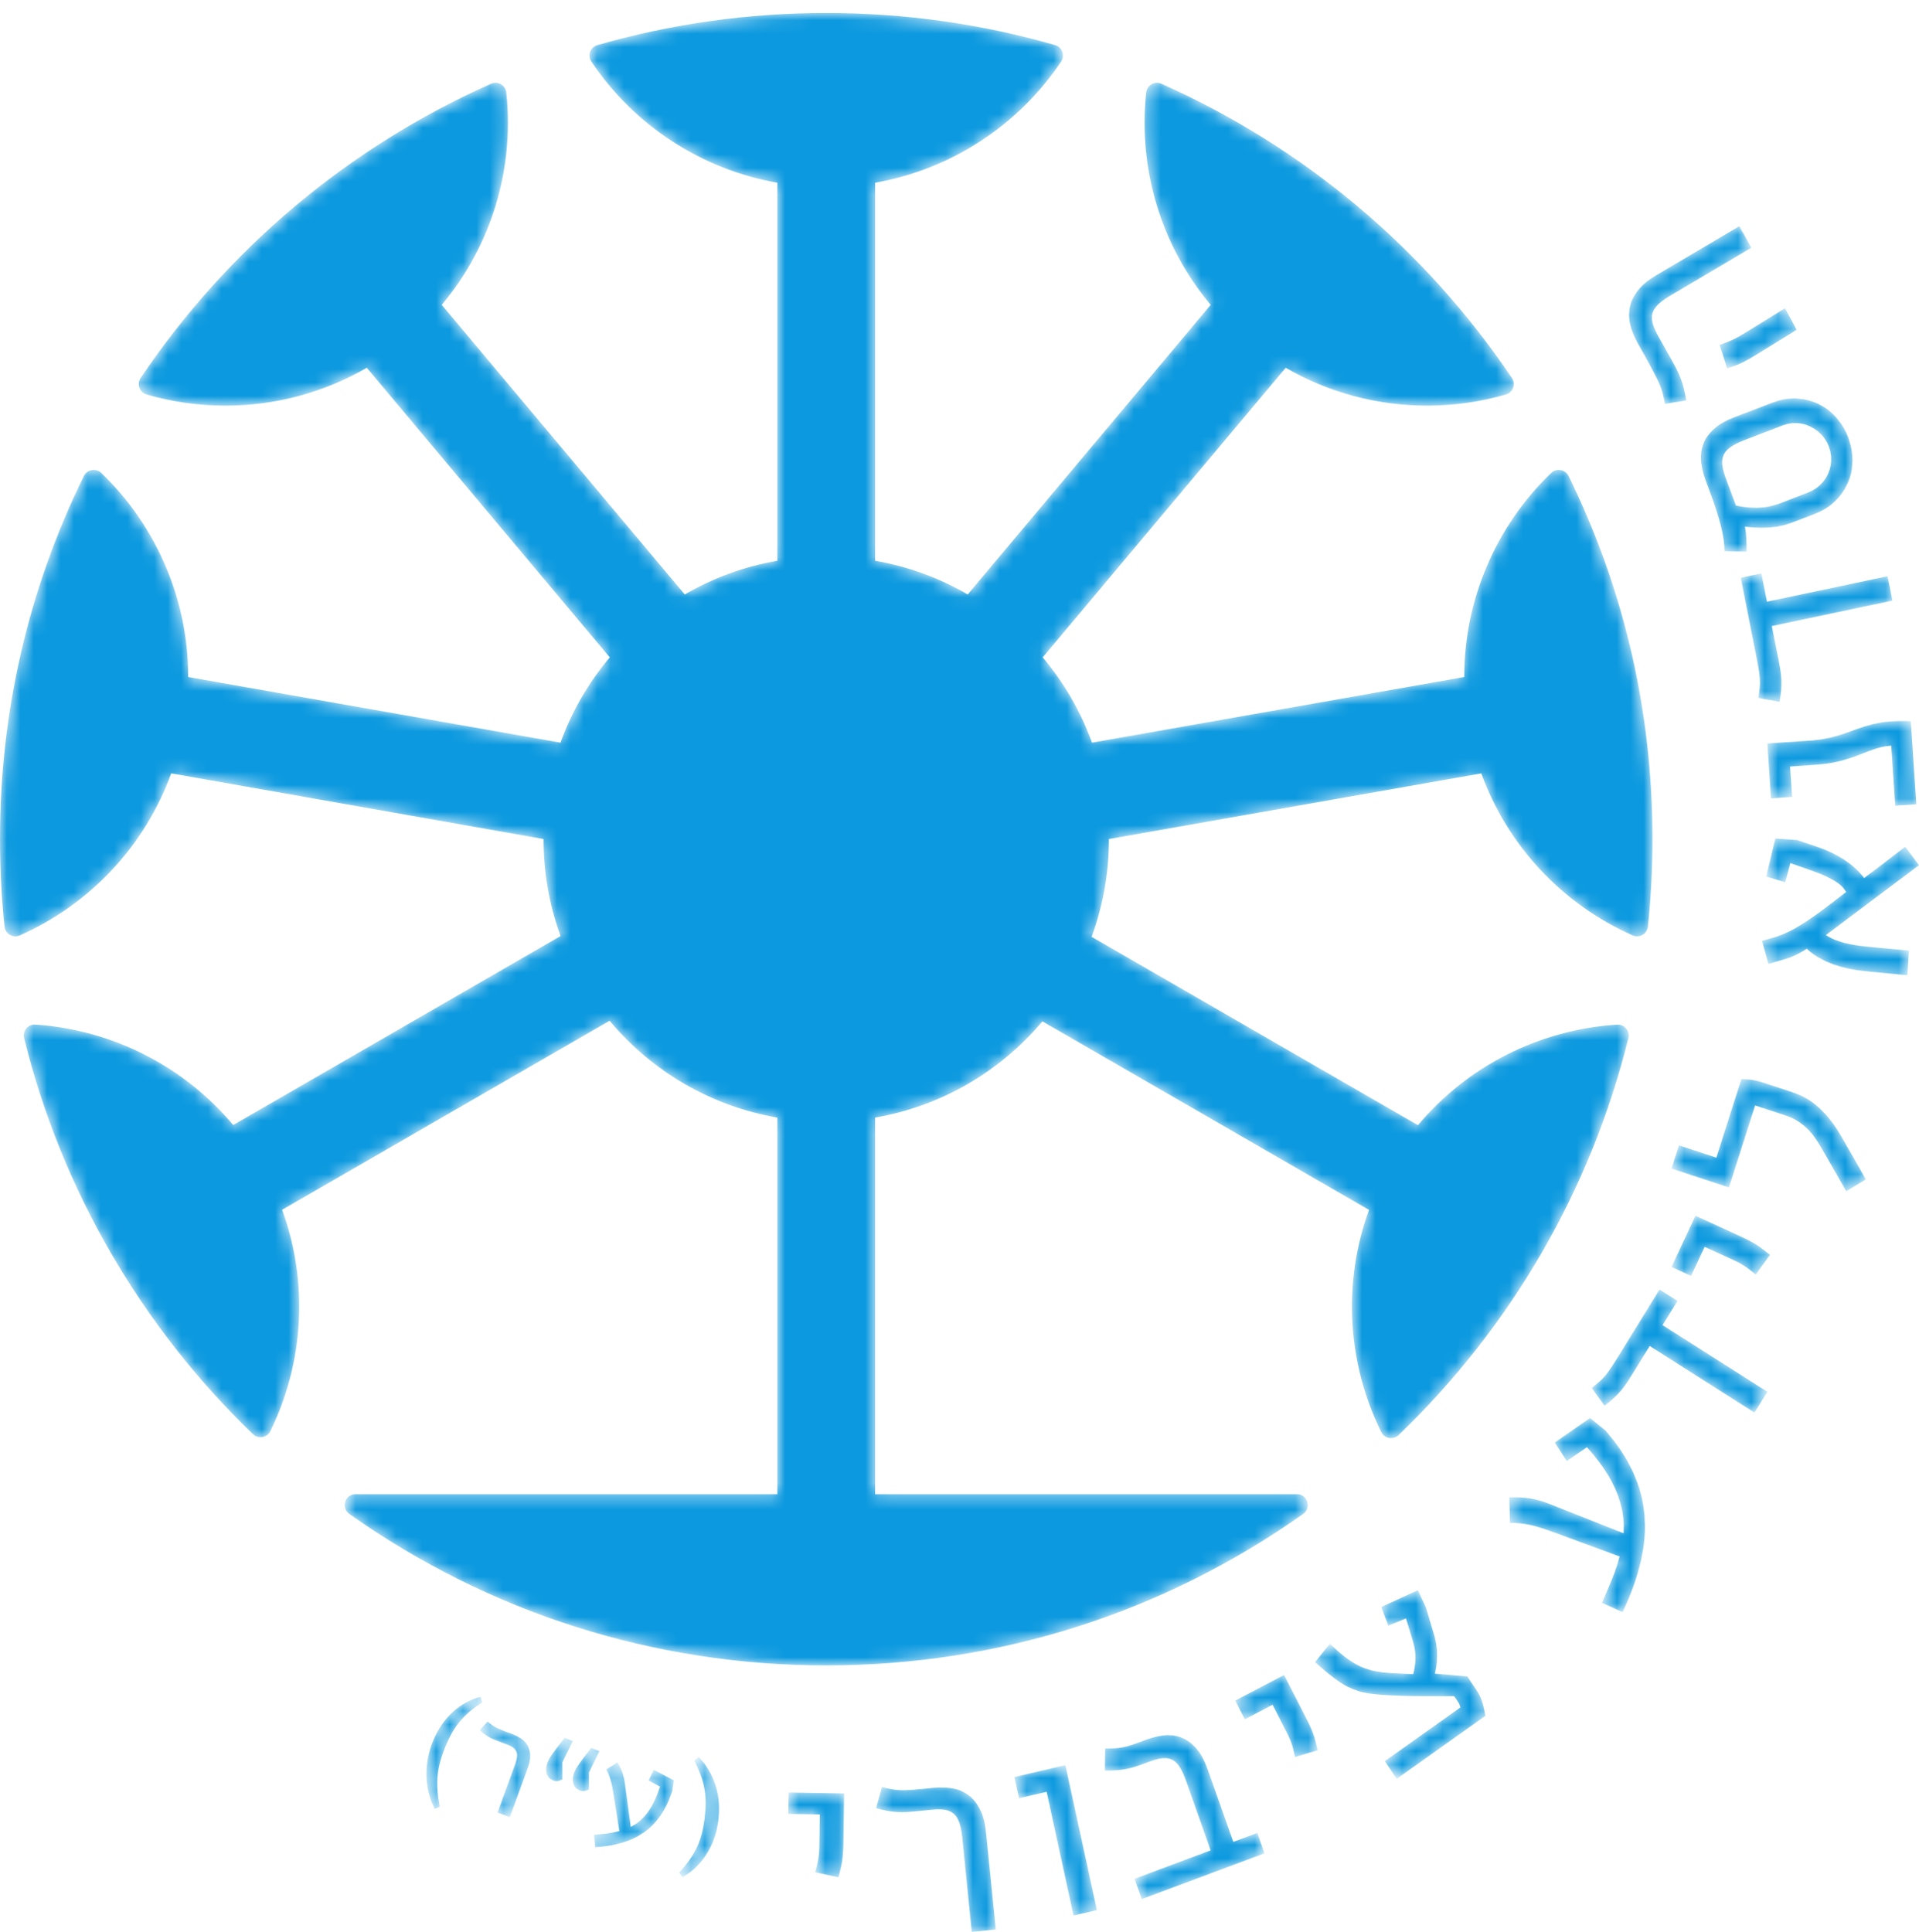 <svg width="143" height="144" viewBox="0 0 143 144" fill="none" xmlns="http://www.w3.org/2000/svg">
<g clip-path="url(#clip0)">
<mask id="mask0" mask-type="alpha" maskUnits="userSpaceOnUse" x="0" y="0" width="143" height="144">
<path d="M65.727 133.173L66.004 133.24L66.251 133.293L66.479 133.338L66.705 133.371L66.933 133.395L67.172 133.406L67.44 133.405L67.749 133.393L68.105 133.369L68.514 133.332L68.823 133.304L69.167 133.271L69.547 133.232L69.98 133.205L70.413 133.21L70.844 133.247L71.269 133.332C71.452 133.384 71.627 133.454 71.796 133.542L72.044 133.688L72.308 133.884C72.477 134.029 72.633 134.203 72.775 134.407L72.978 134.736L73.154 135.11C73.261 135.378 73.344 135.684 73.405 136.027L73.478 136.57L74.207 143.781L72.413 143.968L71.708 136.955L71.654 136.526L71.583 136.155L71.495 135.841L71.384 135.574L71.248 135.349L71.087 135.17L70.893 135.03L70.669 134.928L70.415 134.864L70.116 134.834L69.775 134.833L69.394 134.864L68.33 134.971L67.947 135.007L67.586 135.034L67.234 135.045L66.88 135.038L66.517 135.003L66.139 134.947L65.728 134.861L65.283 134.747L65.727 133.173ZM79.391 131.54L81.738 142.341L79.997 142.747L77.994 133.526L75.936 134.006L75.592 132.428L79.391 131.54ZM87.054 129.301L87.353 129.317L87.647 129.365L87.935 129.446L88.235 129.57C88.432 129.669 88.622 129.797 88.806 129.956L89.078 130.217L89.337 130.532C89.502 130.763 89.654 131.037 89.795 131.354L89.997 131.862L91.906 137.256L93.692 136.592L94.226 138.109L85.081 141.521L84.544 140.009L90.216 137.888L88.393 132.735L88.241 132.333L88.085 131.989L87.928 131.702L87.757 131.467L87.573 131.283L87.375 131.148L87.154 131.06L86.911 131.016L86.646 131.022L86.352 131.065L86.024 131.15L85.659 131.274L85.311 131.402L84.948 131.534L84.605 131.65L84.271 131.746L83.929 131.823L83.571 131.882L83.198 131.919L82.788 131.937L82.334 131.938L82.337 131.538L82.343 131.118L82.351 130.696L82.355 130.295L82.642 130.294L82.898 130.289L83.124 130.28L83.435 130.247L83.748 130.195L84.076 130.113L84.441 129.996L84.724 129.898L85.052 129.778L85.429 129.637L85.84 129.502C86.116 129.422 86.397 129.363 86.682 129.323C86.809 129.307 86.931 129.301 87.054 129.301ZM52.067 130.931L52.419 131.336C53.195 132.324 53.638 133.619 53.58 135.075L53.525 135.709L53.411 136.334C53.081 137.751 52.313 138.873 51.303 139.606L50.856 139.896L50.611 139.546L50.999 139.099C51.725 138.218 52.157 137.399 52.396 136.196L52.5 135.561L52.572 134.833C52.642 133.681 52.456 132.806 52.025 131.811L51.737 131.196L52.067 130.931ZM58.766 133.579L62.905 133.649L62.845 137.439L62.836 137.781L62.816 138.088L62.793 138.372L62.761 138.65L62.713 138.933L62.647 139.221L62.571 139.534L62.48 139.896L60.743 139.522L60.821 139.226L60.887 138.971L60.939 138.742L60.98 138.524L61.008 138.311L61.031 138.088L61.047 137.841L61.056 137.551L61.092 135.214L58.741 135.175L58.766 133.579ZM46.016 131.337L46.127 131.537L46.221 131.723L46.303 131.903L46.371 132.079L46.429 132.26L46.481 132.446L46.522 132.637L46.557 132.848L47.005 136.141L47.389 135.92L47.734 135.652L48.046 135.336L48.328 134.975L48.578 134.579L48.803 134.137L49.001 133.66L49.183 133.139L48.334 132.685L48.725 131.89L50.216 132.674L50.094 133.484L49.845 134.144C49.726 134.424 49.596 134.684 49.455 134.926L49.236 135.274L48.871 135.752C48.7 135.951 48.516 136.132 48.319 136.297L48.015 136.533L47.523 136.842C47.294 136.968 47.05 137.08 46.794 137.176L46.399 137.308L45.768 137.469C45.476 137.53 45.169 137.579 44.847 137.614L44.352 137.656L44.267 136.729L44.714 136.686L45.184 136.638L45.666 136.562L46.154 136.451L45.714 133.679L45.655 133.342L45.602 133.056L45.547 132.811L45.486 132.598L45.421 132.398L45.349 132.22L45.271 132.045L45.178 131.862L46.016 131.337ZM36.33 128.285L36.448 128.382L36.556 128.467L36.658 128.543L36.759 128.613L36.866 128.68L36.979 128.741L37.111 128.805L37.264 128.871L37.447 128.946L37.655 129.03L37.896 129.119L38.179 129.223L38.504 129.364L38.81 129.542L38.999 129.683L39.161 129.848L39.296 130.039L39.401 130.253L39.471 130.495L39.507 130.766L39.499 131.066L39.437 131.402L39.322 131.771L37.993 135.413L37.076 135.075L38.369 131.528L38.441 131.312L38.493 131.116L38.525 130.944L38.533 130.788L38.519 130.648L38.481 130.525L38.379 130.357L38.221 130.213L38.085 130.131L37.918 130.051L37.724 129.976L37.179 129.772L36.985 129.697L36.801 129.622L36.627 129.546L36.457 129.457L36.288 129.353L36.115 129.236L35.934 129.099L35.743 128.936L36.33 128.285ZM35.802 126.449L35.941 126.855L35.468 127.179C34.573 127.827 33.967 128.501 33.436 129.6L33.176 130.187L32.924 130.871C32.566 131.967 32.516 132.868 32.659 133.958L32.768 134.638L32.398 134.803L32.176 134.31C31.645 132.961 31.616 131.348 32.265 129.752C32.998 127.953 34.321 126.829 35.802 126.449ZM44.056 130.251L44.672 130.489L43.891 132.081L43.889 133.351L43.679 133.435C43.552 133.474 43.448 133.483 43.352 133.468L43.211 133.43L42.996 133.313C42.563 132.986 42.618 132.301 42.943 131.764C43.182 131.37 43.753 130.64 44.056 130.251ZM42.071 129.503L42.687 129.738L41.905 131.33V132.608L41.696 132.692C41.568 132.732 41.463 132.741 41.367 132.726L41.226 132.687L41.01 132.569C40.578 132.239 40.633 131.553 40.955 131.021C41.199 130.619 41.768 129.9 42.071 129.503ZM105.66 118.504L106.253 119.776L106.893 121.921L107.012 122.427L107.078 122.924L107.092 123.41L107.064 123.878L107.01 124.313L106.929 124.714L107.284 124.753L107.648 124.782L108.008 124.815L108.366 124.849L109.336 124.929L110.026 125.954L110.157 126.164L110.267 126.366L110.355 126.567L110.434 126.777L110.502 127.008L110.565 127.258L110.624 127.538L110.686 127.864L104.079 132.561L103.194 131.241L108.824 127.241L108.793 127.115L108.752 127.004L108.698 126.898L108.624 126.777L108.576 126.707L108.512 126.614L108.436 126.505L108.347 126.397L107.657 126.401L106.42 126.4L105.873 126.397L105.204 126.39L104.601 126.375L104.06 126.355L103.581 126.334L103.154 126.311L102.782 126.284L102.453 126.249L102.16 126.215L101.901 126.177L101.571 126.116L101.297 126.043L101.06 125.962L100.841 125.882L100.63 125.788L100.403 125.687L100.239 125.601L100.055 125.491L99.852 125.361L99.624 125.204L99.367 125.013L99.081 124.79L98.762 124.527L98.4 124.219L97.995 123.866L99.1 122.49L99.459 122.827L99.795 123.127L100.11 123.386L100.41 123.612L100.699 123.81L100.978 123.983L101.383 124.192L101.783 124.354L102.185 124.475L102.607 124.565L103.054 124.63L103.532 124.673L104.061 124.701L104.648 124.727L105.311 124.76L105.363 124.543L105.408 124.3L105.449 124.029L105.474 123.738L105.477 123.427L105.455 123.091L105.398 122.736L105.305 122.359L104.77 120.603L103.45 121.144L102.93 119.755L103.617 119.438L104.295 119.127C104.743 118.921 105.199 118.717 105.66 118.504ZM95.688 124.823L97.378 128.127L97.529 128.428L97.653 128.7L97.764 128.958L97.862 129.216L97.95 129.483L98.029 129.763L98.107 130.072L98.196 130.425L96.504 130.931L96.438 130.637L96.319 130.161L96.254 129.952L96.18 129.755L96.098 129.553L95.996 129.33L95.872 129.08L94.828 127.039L92.762 128.122L92.05 126.729L95.688 124.823ZM61.571 0.968C67.367 0.968 73.106 1.773 78.622 3.361C78.873 3.432 79.071 3.618 79.16 3.862C79.248 4.106 79.216 4.375 79.071 4.591C75.862 9.371 70.842 12.632 65.213 13.616V41.788C67.654 42.211 69.97 43.055 72.113 44.3L90.222 22.719C86.545 18.347 84.797 12.624 85.41 6.898C85.44 6.641 85.587 6.413 85.809 6.283C86.036 6.154 86.308 6.141 86.543 6.244C97.135 10.949 106.167 18.532 112.663 28.168C112.806 28.384 112.84 28.656 112.752 28.898C112.663 29.142 112.462 29.329 112.216 29.399C110.306 29.951 108.332 30.229 106.342 30.229C102.628 30.229 99.002 29.256 95.808 27.404L77.699 48.988C79.296 50.887 80.53 53.019 81.374 55.343L109.115 50.453C109.106 44.74 111.444 39.229 115.596 35.24C115.784 35.061 116.043 34.982 116.297 35.027C116.554 35.072 116.77 35.236 116.885 35.467C121.037 43.933 123.139 53.038 123.139 62.536C123.139 64.709 123.027 66.9 122.8 69.049C122.772 69.306 122.623 69.535 122.401 69.664C122.174 69.796 121.902 69.811 121.665 69.705C116.405 67.377 112.329 62.998 110.382 57.633L82.634 62.523V62.536C82.634 65.04 82.201 67.485 81.344 69.811L105.664 83.852C109.352 79.443 114.722 76.719 120.506 76.357C120.765 76.339 121.013 76.447 121.177 76.646C121.343 76.844 121.404 77.112 121.343 77.36C118.557 88.627 112.635 98.855 104.216 106.948C104.028 107.122 103.769 107.204 103.515 107.157C103.258 107.114 103.042 106.952 102.928 106.719C100.372 101.539 100.049 95.549 102.017 90.162L77.677 76.111C74.472 79.913 70.089 82.436 65.213 83.284V111.344H96.643C96.995 111.344 97.308 111.575 97.413 111.911C97.521 112.246 97.4 112.613 97.111 112.815C86.683 120.198 74.39 124.107 61.571 124.107C48.747 124.107 36.456 120.198 26.028 112.815C25.738 112.613 25.617 112.246 25.723 111.911C25.829 111.575 26.142 111.344 26.496 111.344H57.925V83.284C53.026 82.432 48.632 79.894 45.425 76.065L21.023 90.153C22.985 95.514 22.674 101.485 20.144 106.65C20.03 106.883 19.812 107.047 19.557 107.092C19.303 107.138 19.039 107.06 18.854 106.879C10.472 98.799 4.571 88.591 1.796 77.356C1.733 77.106 1.796 76.84 1.96 76.641C2.128 76.443 2.378 76.335 2.635 76.352C8.38 76.741 13.715 79.46 17.378 83.839L41.776 69.753C40.932 67.446 40.507 65.022 40.507 62.536V62.523L12.757 57.633C10.812 62.998 6.734 67.377 1.474 69.705C1.237 69.811 0.963 69.796 0.74 69.664C0.516 69.535 0.367 69.306 0.339 69.049C0.114 66.9 0 64.709 0 62.536C0 53.041 2.104 43.933 6.254 35.467C6.367 35.236 6.585 35.072 6.841 35.027C7.096 34.982 7.355 35.061 7.543 35.24C11.693 39.229 14.032 44.74 14.024 50.453L41.767 55.343C42.609 53.019 43.841 50.887 45.44 48.988L27.331 27.404C24.137 29.256 20.511 30.229 16.797 30.229C14.809 30.229 12.832 29.951 10.925 29.399C10.677 29.329 10.476 29.142 10.387 28.898C10.299 28.656 10.333 28.384 10.478 28.168C16.972 18.532 26.006 10.949 36.594 6.244C36.831 6.141 37.103 6.154 37.328 6.283C37.552 6.413 37.701 6.641 37.729 6.898C38.342 12.624 36.594 18.347 32.916 22.719L51.026 44.3C53.169 43.055 55.484 42.211 57.925 41.788V13.616C52.297 12.632 47.275 9.371 44.068 4.591C43.923 4.375 43.891 4.106 43.979 3.862C44.068 3.618 44.269 3.432 44.517 3.361C50.035 1.773 55.772 0.968 61.571 0.968ZM118.487 105.672L119.647 106.612L120.27 107.378C120.661 107.889 121.001 108.402 121.291 108.917L121.688 109.692L122.01 110.478C122.201 111.005 122.344 111.539 122.439 112.081L122.544 112.9L122.579 113.738C122.579 114.303 122.534 114.878 122.443 115.464L122.271 116.351L122.031 117.257C121.849 117.87 121.624 118.503 121.354 119.152L120.917 120.137L119.373 119.44L119.721 118.644L120.074 117.803L120.303 117.218L120.509 116.614L120.691 115.991L115.887 114.222L115.486 114.079L115.124 113.954L114.801 113.848L114.363 113.718L113.964 113.623L113.593 113.559L113.244 113.516L112.891 113.492L112.517 113.482L112.469 111.587L112.883 111.577L113.265 111.587L113.626 111.611L113.973 111.652L114.31 111.717L114.647 111.799L114.993 111.903L115.361 112.032L120.987 114.261L121.001 113.691L120.968 113.13L120.885 112.576L120.757 112.033L120.586 111.495L120.37 110.964L120.118 110.438L119.824 109.918L119.491 109.401L119.115 108.883L118.703 108.365L118.257 107.849L116.755 108.873L115.859 107.499L118.487 105.672ZM123.665 96.097L125.007 96.946L123.891 98.75L131.702 103.716L130.741 105.266L122.934 100.304L121.589 102.481L121.382 102.811L121.179 103.115L120.972 103.404L120.75 103.677L120.505 103.941L120.232 104.204L119.921 104.476L119.563 104.753L119.325 104.414L118.853 103.771L118.614 103.429L118.837 103.25L119.034 103.087L119.206 102.943L119.437 102.718L119.662 102.466L119.893 102.157L120.144 101.786L120.334 101.491C120.425 101.347 120.527 101.186 120.638 101.008L120.811 100.727L123.665 96.097ZM126.344 90.599L129.796 92.183L130.105 92.331L130.381 92.466L130.632 92.608L130.876 92.754L131.113 92.91L131.349 93.086L131.607 93.283L131.898 93.51L130.836 94.977L130.597 94.785L130.388 94.623L130.2 94.481L130.016 94.354L129.832 94.24L129.64 94.128L129.419 94.015L129.158 93.89L127.027 92.913L126.017 95.079L124.561 94.41L126.344 90.599ZM129.764 80.414L130.081 80.434L130.348 80.451L130.571 80.477L130.766 80.51L130.937 80.547L131.098 80.59L131.255 80.636L131.429 80.692L133.559 81.391L134.123 81.609C134.487 81.773 134.827 81.974 135.143 82.212L135.6 82.596L136.028 83.033C136.307 83.343 136.574 83.689 136.829 84.07L137.201 84.669L137.66 85.475L138.122 86.277L138.583 87.083L139.035 87.894L138.664 88.114L138.306 88.331L137.948 88.546L137.577 88.765L135.828 85.717L135.601 85.335L135.359 84.951L135.092 84.575L134.788 84.219L134.442 83.895L134.045 83.597L133.751 83.419L133.424 83.263L133.069 83.13L130.787 82.377L128.839 88.487L124.561 87.08L125.115 85.35L127.899 86.266L129.764 80.414ZM132.293 62.489L133.914 62.6L135.523 63.145L136.042 63.341L136.538 63.566L137.009 63.815L137.446 64.081L137.845 64.364L138.204 64.66L138.519 64.962L138.777 65.27L138.781 65.257L138.91 65.433L139.674 64.862L140.444 64.274L141.21 63.684L141.971 63.102L143 64.473L136.058 69.681L136.251 69.797L136.474 69.917L136.741 70.037L137.059 70.15L137.434 70.262L137.871 70.362L138.198 70.423L138.559 70.476L138.952 70.523L139.46 70.575L139.975 70.627L140.473 70.671L140.944 70.714L142.256 70.838L142.134 72.672L141.524 72.619L140.923 72.559L140.324 72.501L139.719 72.442L139.526 72.425L139.328 72.403L139.136 72.383L138.944 72.366L138.37 72.297L137.784 72.192L137.2 72.047L136.63 71.871L136.083 71.648L135.561 71.382L135.232 71.178L134.925 70.951L134.64 70.699L134.319 70.897L134.043 71.05L133.795 71.174L133.574 71.276L133.369 71.358L133.17 71.424L132.979 71.484L132.773 71.543L131.78 71.83L131.302 70.111L131.839 69.959L132.34 69.814L132.821 69.639L133.142 69.501L133.48 69.335L133.838 69.138L134.218 68.913L134.629 68.649L135.069 68.35L135.55 68.008C135.776 67.844 136.017 67.664 136.275 67.469L136.673 67.165L137.571 66.472L137.406 66.229L137.24 66.037L137.023 65.852L136.761 65.675L136.461 65.5L136.128 65.33L135.762 65.168L135.372 65.014L134.966 64.864L133.415 64.317L133.035 65.745L131.619 65.322L132.293 62.489ZM141.773 53.729L142.059 53.733L142.387 53.744L142.801 59.935L141.232 60.043L140.93 55.565L140.527 55.611L140.143 55.686L139.778 55.791L139.247 55.978L138.72 56.184L138.251 56.362L137.75 56.53L137.214 56.69L136.622 56.826C136.346 56.878 136.052 56.921 135.74 56.953L135.259 56.993L133.39 57.124L133.544 59.383L131.97 59.494L131.702 55.405L135.057 55.177L135.704 55.103L136.366 54.975L137.033 54.798L137.685 54.58L138.298 54.355L138.94 54.137L139.597 53.957L140.251 53.831L140.478 53.799L140.666 53.781L140.851 53.767L141.052 53.753L141.316 53.74L141.61 53.731C141.663 53.731 141.716 53.729 141.773 53.729ZM131.252 42.728L131.672 44.838L140.659 42.941L141.018 44.756L132.033 46.653L132.54 49.203L132.613 49.591L132.674 49.959L132.718 50.317L132.743 50.675L132.746 51.043L132.729 51.43L132.683 51.846L132.614 52.303L132.214 52.224L131.826 52.157L131.439 52.087L131.036 52.008L131.076 51.715L131.107 51.456L131.131 51.23L131.149 50.903L131.136 50.558L131.114 50.305L131.078 50.025L131.028 49.718L130.964 49.368C130.932 49.198 130.895 49.009 130.855 48.801L130.791 48.474L129.718 43.054L131.252 42.728ZM133.781 29.693L133.888 29.698L134.457 29.764C134.704 29.81 134.943 29.876 135.174 29.963L135.515 30.108L135.997 30.383C136.202 30.518 136.394 30.673 136.575 30.846L136.838 31.12L137.193 31.574C137.338 31.786 137.467 32.012 137.578 32.25L137.731 32.617L137.908 33.196C137.971 33.453 138.012 33.71 138.031 33.967L138.044 34.352L138.001 34.917C137.967 35.164 137.91 35.403 137.832 35.635L137.699 35.978L137.448 36.469C137.32 36.68 137.173 36.88 137.006 37.072L136.74 37.352L136.41 37.64C136.177 37.821 135.92 37.98 135.638 38.118L135.198 38.309L133.567 38.934L132.986 39.124L132.4 39.251L131.807 39.314L131.212 39.327L130.621 39.306L130.033 39.246L130.101 39.719L130.138 40.206L130.154 40.677L130.157 41.1L129.87 41.099L129.583 41.098L129.29 41.096L128.993 41.089L128.512 41.076L128.489 40.637L128.438 40.193L128.357 39.724L128.239 39.205L128.138 38.827L128.018 38.417L127.88 37.975L127.716 37.489L127.526 36.951L127.31 36.36L127.086 35.761L126.948 35.344L126.844 34.918L126.771 34.484L126.744 34.051L126.782 33.624L126.881 33.208L127.002 32.9C127.098 32.698 127.226 32.503 127.384 32.315L127.641 32.038L127.956 31.772C128.186 31.601 128.457 31.442 128.768 31.296L129.266 31.085L132.101 30.002C132.457 29.864 132.809 29.772 133.156 29.726L133.673 29.692L133.781 29.693ZM133.907 31.53L133.559 31.534L133.211 31.588L132.866 31.693L130.022 32.785L129.624 32.95L129.284 33.117L129 33.286L128.77 33.463L128.588 33.657L128.455 33.866L128.372 34.095L128.333 34.346L128.339 34.621L128.385 34.928L128.475 35.271L128.605 35.652L129.357 37.675C129.692 37.75 130.035 37.798 130.382 37.822L130.907 37.84H130.964L131.517 37.801C131.764 37.767 132.015 37.711 132.269 37.635L132.652 37.506L134.727 36.705L135.056 36.555L135.355 36.37L135.623 36.147L135.86 35.895L136.058 35.62L136.216 35.322L136.337 35.007L136.417 34.677L136.455 34.334L136.448 33.986L136.391 33.635L136.284 33.282L136.139 32.958L135.955 32.661L135.733 32.392L135.478 32.154L135.201 31.952L134.902 31.786L134.586 31.659C134.37 31.588 134.144 31.544 133.907 31.53ZM129.61 16.857L130.508 18.459L124.498 22.012L124.138 22.237L123.833 22.454L123.585 22.663L123.388 22.875L123.241 23.093L123.146 23.321L123.1 23.56L123.101 23.812L123.148 24.078L123.244 24.369L123.383 24.691L123.566 25.044L124.563 26.818L124.755 27.165L124.933 27.503L125.093 27.843L125.237 28.192L125.364 28.558L125.476 28.951L125.57 29.375L125.651 29.841L124.069 30.1L124.011 29.798L123.953 29.531L123.891 29.273L123.813 29.016L123.715 28.752L123.594 28.469L123.498 28.265L123.384 28.035L123.253 27.781L123.107 27.502L122.94 27.19L122.753 26.846L122.54 26.462L122.298 26.031L122.028 25.552L121.827 25.16L121.656 24.753L121.515 24.33L121.421 23.903L121.391 23.471L121.424 23.034L121.494 22.709C121.556 22.492 121.651 22.275 121.776 22.058L121.986 21.734L122.25 21.414C122.447 21.204 122.688 20.999 122.972 20.801L123.431 20.508L129.61 16.857ZM133.016 22.971L133.882 24.578L131.169 26.253L130.879 26.431L130.62 26.585L130.394 26.718L130.092 26.886L129.815 27.026L129.551 27.146L129.289 27.25L129.013 27.346L128.698 27.451L128.57 27.039C128.518 26.872 128.473 26.726 128.433 26.602L128.379 26.431L128.309 26.219L128.251 26.047L128.208 25.913L128.174 25.808L128.149 25.741L128.129 25.708L128.391 25.614L128.619 25.528L128.812 25.452L129.063 25.342L129.291 25.233L129.514 25.116L129.745 24.983L129.916 24.881L130.113 24.762L130.337 24.625L133.016 22.971Z" fill="white"/>
</mask>
<g mask="url(#mask0)">
<path d="M65.727 133.173L66.004 133.24L66.251 133.293L66.479 133.338L66.705 133.371L66.933 133.395L67.172 133.406L67.44 133.405L67.749 133.393L68.105 133.369L68.514 133.332L68.823 133.304L69.167 133.271L69.547 133.232L69.98 133.205L70.413 133.21L70.844 133.247L71.269 133.332C71.452 133.384 71.627 133.454 71.796 133.542L72.044 133.688L72.308 133.884C72.477 134.029 72.633 134.203 72.775 134.407L72.978 134.736L73.154 135.11C73.261 135.378 73.344 135.684 73.405 136.027L73.478 136.57L74.207 143.781L72.413 143.968L71.708 136.955L71.654 136.526L71.583 136.155L71.495 135.841L71.384 135.574L71.248 135.349L71.087 135.17L70.893 135.03L70.669 134.928L70.415 134.864L70.116 134.834L69.775 134.833L69.394 134.864L68.33 134.971L67.947 135.007L67.586 135.034L67.234 135.045L66.88 135.038L66.517 135.003L66.139 134.947L65.728 134.861L65.283 134.747L65.727 133.173ZM79.391 131.54L81.738 142.341L79.997 142.747L77.994 133.526L75.936 134.006L75.592 132.428L79.391 131.54ZM87.054 129.301L87.353 129.317L87.647 129.365L87.935 129.446L88.235 129.57C88.432 129.669 88.622 129.797 88.806 129.956L89.078 130.217L89.337 130.532C89.502 130.763 89.654 131.037 89.795 131.354L89.997 131.862L91.906 137.256L93.692 136.592L94.226 138.109L85.081 141.521L84.544 140.009L90.216 137.888L88.393 132.735L88.241 132.333L88.085 131.989L87.928 131.702L87.757 131.467L87.573 131.283L87.375 131.148L87.154 131.06L86.911 131.016L86.646 131.022L86.352 131.065L86.024 131.15L85.659 131.274L85.311 131.402L84.948 131.534L84.605 131.65L84.271 131.746L83.929 131.823L83.571 131.882L83.198 131.919L82.788 131.937L82.334 131.938L82.337 131.538L82.343 131.118L82.351 130.696L82.355 130.295L82.642 130.294L82.898 130.289L83.124 130.28L83.435 130.247L83.748 130.195L84.076 130.113L84.441 129.996L84.724 129.898L85.052 129.778L85.429 129.637L85.84 129.502C86.116 129.422 86.397 129.363 86.682 129.323C86.809 129.307 86.931 129.301 87.054 129.301ZM52.067 130.931L52.419 131.336C53.195 132.324 53.638 133.619 53.58 135.075L53.525 135.709L53.411 136.334C53.081 137.751 52.313 138.873 51.303 139.606L50.856 139.896L50.611 139.546L50.999 139.099C51.725 138.218 52.157 137.399 52.396 136.196L52.5 135.561L52.572 134.833C52.642 133.681 52.456 132.806 52.025 131.811L51.737 131.196L52.067 130.931ZM58.766 133.579L62.905 133.649L62.845 137.439L62.836 137.781L62.816 138.088L62.793 138.372L62.761 138.65L62.713 138.933L62.647 139.221L62.571 139.534L62.48 139.896L60.743 139.522L60.821 139.226L60.887 138.971L60.939 138.742L60.98 138.524L61.008 138.311L61.031 138.088L61.047 137.841L61.056 137.551L61.092 135.214L58.741 135.175L58.766 133.579ZM46.016 131.337L46.127 131.537L46.221 131.723L46.303 131.903L46.371 132.079L46.429 132.26L46.481 132.446L46.522 132.637L46.557 132.848L47.005 136.141L47.389 135.92L47.734 135.652L48.046 135.336L48.328 134.975L48.578 134.579L48.803 134.137L49.001 133.66L49.183 133.139L48.334 132.685L48.725 131.89L50.216 132.674L50.094 133.484L49.845 134.144C49.726 134.424 49.596 134.684 49.455 134.926L49.236 135.274L48.871 135.752C48.7 135.951 48.516 136.132 48.319 136.297L48.015 136.533L47.523 136.842C47.294 136.968 47.05 137.08 46.794 137.176L46.399 137.308L45.768 137.469C45.476 137.53 45.169 137.579 44.847 137.614L44.352 137.656L44.267 136.729L44.714 136.686L45.184 136.638L45.666 136.562L46.154 136.451L45.714 133.679L45.655 133.342L45.602 133.056L45.547 132.811L45.486 132.598L45.421 132.398L45.349 132.22L45.271 132.045L45.178 131.862L46.016 131.337ZM36.33 128.285L36.448 128.382L36.556 128.467L36.658 128.543L36.759 128.613L36.866 128.68L36.979 128.741L37.111 128.805L37.264 128.871L37.447 128.946L37.655 129.03L37.896 129.119L38.179 129.223L38.504 129.364L38.81 129.542L38.999 129.683L39.161 129.848L39.296 130.039L39.401 130.253L39.471 130.495L39.507 130.766L39.499 131.066L39.437 131.402L39.322 131.771L37.993 135.413L37.076 135.075L38.369 131.528L38.441 131.312L38.493 131.116L38.525 130.944L38.533 130.788L38.519 130.648L38.481 130.525L38.379 130.357L38.221 130.213L38.085 130.131L37.918 130.051L37.724 129.976L37.179 129.772L36.985 129.697L36.801 129.622L36.627 129.546L36.457 129.457L36.288 129.353L36.115 129.236L35.934 129.099L35.743 128.936L36.33 128.285ZM35.802 126.449L35.941 126.855L35.468 127.179C34.573 127.827 33.967 128.501 33.436 129.6L33.176 130.187L32.924 130.871C32.566 131.967 32.516 132.868 32.659 133.958L32.768 134.638L32.398 134.803L32.176 134.31C31.645 132.961 31.616 131.348 32.265 129.752C32.998 127.953 34.321 126.829 35.802 126.449ZM44.056 130.251L44.672 130.489L43.891 132.081L43.889 133.351L43.679 133.435C43.552 133.474 43.448 133.483 43.352 133.468L43.211 133.43L42.996 133.313C42.563 132.986 42.618 132.301 42.943 131.764C43.182 131.37 43.753 130.64 44.056 130.251ZM42.071 129.503L42.687 129.738L41.905 131.33V132.608L41.696 132.692C41.568 132.732 41.463 132.741 41.367 132.726L41.226 132.687L41.01 132.569C40.578 132.239 40.633 131.553 40.955 131.021C41.199 130.619 41.768 129.9 42.071 129.503ZM105.66 118.504L106.253 119.776L106.893 121.921L107.012 122.427L107.078 122.924L107.092 123.41L107.064 123.878L107.01 124.313L106.929 124.714L107.284 124.753L107.648 124.782L108.008 124.815L108.366 124.849L109.336 124.929L110.026 125.954L110.157 126.164L110.267 126.366L110.355 126.567L110.434 126.777L110.502 127.008L110.565 127.258L110.624 127.538L110.686 127.864L104.079 132.561L103.194 131.241L108.824 127.241L108.793 127.115L108.752 127.004L108.698 126.898L108.624 126.777L108.576 126.707L108.512 126.614L108.436 126.505L108.347 126.397L107.657 126.401L106.42 126.4L105.873 126.397L105.204 126.39L104.601 126.375L104.06 126.355L103.581 126.334L103.154 126.311L102.782 126.284L102.453 126.249L102.16 126.215L101.901 126.177L101.571 126.116L101.297 126.043L101.06 125.962L100.841 125.882L100.63 125.788L100.403 125.687L100.239 125.601L100.055 125.491L99.852 125.361L99.624 125.204L99.367 125.013L99.081 124.79L98.762 124.527L98.4 124.219L97.995 123.866L99.1 122.49L99.459 122.827L99.795 123.127L100.11 123.386L100.41 123.612L100.699 123.81L100.978 123.983L101.383 124.192L101.783 124.354L102.185 124.475L102.607 124.565L103.054 124.63L103.532 124.673L104.061 124.701L104.648 124.727L105.311 124.76L105.363 124.543L105.408 124.3L105.449 124.029L105.474 123.738L105.477 123.427L105.455 123.091L105.398 122.736L105.305 122.359L104.77 120.603L103.45 121.144L102.93 119.755L103.617 119.438L104.295 119.127C104.743 118.921 105.199 118.717 105.66 118.504ZM95.688 124.823L97.378 128.127L97.529 128.428L97.653 128.7L97.764 128.958L97.862 129.216L97.95 129.483L98.029 129.763L98.107 130.072L98.196 130.425L96.504 130.931L96.438 130.637L96.319 130.161L96.254 129.952L96.18 129.755L96.098 129.553L95.996 129.33L95.872 129.08L94.828 127.039L92.762 128.122L92.05 126.729L95.688 124.823ZM61.571 0.968C67.367 0.968 73.106 1.773 78.622 3.361C78.873 3.432 79.071 3.618 79.16 3.862C79.248 4.106 79.216 4.375 79.071 4.591C75.862 9.371 70.842 12.632 65.213 13.616V41.788C67.654 42.211 69.97 43.055 72.113 44.3L90.222 22.719C86.545 18.347 84.797 12.624 85.41 6.898C85.44 6.641 85.587 6.413 85.809 6.283C86.036 6.154 86.308 6.141 86.543 6.244C97.135 10.949 106.167 18.532 112.663 28.168C112.806 28.384 112.84 28.656 112.752 28.898C112.663 29.142 112.462 29.329 112.216 29.399C110.306 29.951 108.332 30.229 106.342 30.229C102.628 30.229 99.002 29.256 95.808 27.404L77.699 48.988C79.296 50.887 80.53 53.019 81.374 55.343L109.115 50.453C109.106 44.74 111.444 39.229 115.596 35.24C115.784 35.061 116.043 34.982 116.297 35.027C116.554 35.072 116.77 35.236 116.885 35.467C121.037 43.933 123.139 53.038 123.139 62.536C123.139 64.709 123.027 66.9 122.8 69.049C122.772 69.306 122.623 69.535 122.401 69.664C122.174 69.796 121.902 69.811 121.665 69.705C116.405 67.377 112.329 62.998 110.382 57.633L82.634 62.523V62.536C82.634 65.04 82.201 67.485 81.344 69.811L105.664 83.852C109.352 79.443 114.722 76.719 120.506 76.357C120.765 76.339 121.013 76.447 121.177 76.646C121.343 76.844 121.404 77.112 121.343 77.36C118.557 88.627 112.635 98.855 104.216 106.948C104.028 107.122 103.769 107.204 103.515 107.157C103.258 107.114 103.042 106.952 102.928 106.719C100.372 101.539 100.049 95.549 102.017 90.162L77.677 76.111C74.472 79.913 70.089 82.436 65.213 83.284V111.344H96.643C96.995 111.344 97.308 111.575 97.413 111.911C97.521 112.246 97.4 112.613 97.111 112.815C86.683 120.198 74.39 124.107 61.571 124.107C48.747 124.107 36.456 120.198 26.028 112.815C25.738 112.613 25.617 112.246 25.723 111.911C25.829 111.575 26.142 111.344 26.496 111.344H57.925V83.284C53.026 82.432 48.632 79.894 45.425 76.065L21.023 90.153C22.985 95.514 22.674 101.485 20.144 106.65C20.03 106.883 19.812 107.047 19.557 107.092C19.303 107.138 19.039 107.06 18.854 106.879C10.472 98.799 4.571 88.591 1.796 77.356C1.733 77.106 1.796 76.84 1.96 76.641C2.128 76.443 2.378 76.335 2.635 76.352C8.38 76.741 13.715 79.46 17.378 83.839L41.776 69.753C40.932 67.446 40.507 65.022 40.507 62.536V62.523L12.757 57.633C10.812 62.998 6.734 67.377 1.474 69.705C1.237 69.811 0.963 69.796 0.74 69.664C0.516 69.535 0.367 69.306 0.339 69.049C0.114 66.9 0 64.709 0 62.536C0 53.041 2.104 43.933 6.254 35.467C6.367 35.236 6.585 35.072 6.841 35.027C7.096 34.982 7.355 35.061 7.543 35.24C11.693 39.229 14.032 44.74 14.024 50.453L41.767 55.343C42.609 53.019 43.841 50.887 45.44 48.988L27.331 27.404C24.137 29.256 20.511 30.229 16.797 30.229C14.809 30.229 12.832 29.951 10.925 29.399C10.677 29.329 10.476 29.142 10.387 28.898C10.299 28.656 10.333 28.384 10.478 28.168C16.972 18.532 26.006 10.949 36.594 6.244C36.831 6.141 37.103 6.154 37.328 6.283C37.552 6.413 37.701 6.641 37.729 6.898C38.342 12.624 36.594 18.347 32.916 22.719L51.026 44.3C53.169 43.055 55.484 42.211 57.925 41.788V13.616C52.297 12.632 47.275 9.371 44.068 4.591C43.923 4.375 43.891 4.106 43.979 3.862C44.068 3.618 44.269 3.432 44.517 3.361C50.035 1.773 55.772 0.968 61.571 0.968ZM118.487 105.672L119.647 106.612L120.27 107.378C120.661 107.889 121.001 108.402 121.291 108.917L121.688 109.692L122.01 110.478C122.201 111.005 122.344 111.539 122.439 112.081L122.544 112.9L122.579 113.738C122.579 114.303 122.534 114.878 122.443 115.464L122.271 116.351L122.031 117.257C121.849 117.87 121.624 118.503 121.354 119.152L120.917 120.137L119.373 119.44L119.721 118.644L120.074 117.803L120.303 117.218L120.509 116.614L120.691 115.991L115.887 114.222L115.486 114.079L115.124 113.954L114.801 113.848L114.363 113.718L113.964 113.623L113.593 113.559L113.244 113.516L112.891 113.492L112.517 113.482L112.469 111.587L112.883 111.577L113.265 111.587L113.626 111.611L113.973 111.652L114.31 111.717L114.647 111.799L114.993 111.903L115.361 112.032L120.987 114.261L121.001 113.691L120.968 113.13L120.885 112.576L120.757 112.033L120.586 111.495L120.37 110.964L120.118 110.438L119.824 109.918L119.491 109.401L119.115 108.883L118.703 108.365L118.257 107.849L116.755 108.873L115.859 107.499L118.487 105.672ZM123.665 96.097L125.007 96.946L123.891 98.75L131.702 103.716L130.741 105.266L122.934 100.304L121.589 102.481L121.382 102.811L121.179 103.115L120.972 103.404L120.75 103.677L120.505 103.941L120.232 104.204L119.921 104.476L119.563 104.753L119.325 104.414L118.853 103.771L118.614 103.429L118.837 103.25L119.034 103.087L119.206 102.943L119.437 102.718L119.662 102.466L119.893 102.157L120.144 101.786L120.334 101.491C120.425 101.347 120.527 101.186 120.638 101.008L120.811 100.727L123.665 96.097ZM126.344 90.599L129.796 92.183L130.105 92.331L130.381 92.466L130.632 92.608L130.876 92.754L131.113 92.91L131.349 93.086L131.607 93.283L131.898 93.51L130.836 94.977L130.597 94.785L130.388 94.623L130.2 94.481L130.016 94.354L129.832 94.24L129.64 94.128L129.419 94.015L129.158 93.89L127.027 92.913L126.017 95.079L124.561 94.41L126.344 90.599ZM129.764 80.414L130.081 80.434L130.348 80.451L130.571 80.477L130.766 80.51L130.937 80.547L131.098 80.59L131.255 80.636L131.429 80.692L133.559 81.391L134.123 81.609C134.487 81.773 134.827 81.974 135.143 82.212L135.6 82.596L136.028 83.033C136.307 83.343 136.574 83.689 136.829 84.07L137.201 84.669L137.66 85.475L138.122 86.277L138.583 87.083L139.035 87.894L138.664 88.114L138.306 88.331L137.948 88.546L137.577 88.765L135.828 85.717L135.601 85.335L135.359 84.951L135.092 84.575L134.788 84.219L134.442 83.895L134.045 83.597L133.751 83.419L133.424 83.263L133.069 83.13L130.787 82.377L128.839 88.487L124.561 87.08L125.115 85.35L127.899 86.266L129.764 80.414ZM132.293 62.489L133.914 62.6L135.523 63.145L136.042 63.341L136.538 63.566L137.009 63.815L137.446 64.081L137.845 64.364L138.204 64.66L138.519 64.962L138.777 65.27L138.781 65.257L138.91 65.433L139.674 64.862L140.444 64.274L141.21 63.684L141.971 63.102L143 64.473L136.058 69.681L136.251 69.797L136.474 69.917L136.741 70.037L137.059 70.15L137.434 70.262L137.871 70.362L138.198 70.423L138.559 70.476L138.952 70.523L139.46 70.575L139.975 70.627L140.473 70.671L140.944 70.714L142.256 70.838L142.134 72.672L141.524 72.619L140.923 72.559L140.324 72.501L139.719 72.442L139.526 72.425L139.328 72.403L139.136 72.383L138.944 72.366L138.37 72.297L137.784 72.192L137.2 72.047L136.63 71.871L136.083 71.648L135.561 71.382L135.232 71.178L134.925 70.951L134.64 70.699L134.319 70.897L134.043 71.05L133.795 71.174L133.574 71.276L133.369 71.358L133.17 71.424L132.979 71.484L132.773 71.543L131.78 71.83L131.302 70.111L131.839 69.959L132.34 69.814L132.821 69.639L133.142 69.501L133.48 69.335L133.838 69.138L134.218 68.913L134.629 68.649L135.069 68.35L135.55 68.008C135.776 67.844 136.017 67.664 136.275 67.469L136.673 67.165L137.571 66.472L137.406 66.229L137.24 66.037L137.023 65.852L136.761 65.675L136.461 65.5L136.128 65.33L135.762 65.168L135.372 65.014L134.966 64.864L133.415 64.317L133.035 65.745L131.619 65.322L132.293 62.489ZM141.773 53.729L142.059 53.733L142.387 53.744L142.801 59.935L141.232 60.043L140.93 55.565L140.527 55.611L140.143 55.686L139.778 55.791L139.247 55.978L138.72 56.184L138.251 56.362L137.75 56.53L137.214 56.69L136.622 56.826C136.346 56.878 136.052 56.921 135.74 56.953L135.259 56.993L133.39 57.124L133.544 59.383L131.97 59.494L131.702 55.405L135.057 55.177L135.704 55.103L136.366 54.975L137.033 54.798L137.685 54.58L138.298 54.355L138.94 54.137L139.597 53.957L140.251 53.831L140.478 53.799L140.666 53.781L140.851 53.767L141.052 53.753L141.316 53.74L141.61 53.731C141.663 53.731 141.716 53.729 141.773 53.729ZM131.252 42.728L131.672 44.838L140.659 42.941L141.018 44.756L132.033 46.653L132.54 49.203L132.613 49.591L132.674 49.959L132.718 50.317L132.743 50.675L132.746 51.043L132.729 51.43L132.683 51.846L132.614 52.303L132.214 52.224L131.826 52.157L131.439 52.087L131.036 52.008L131.076 51.715L131.107 51.456L131.131 51.23L131.149 50.903L131.136 50.558L131.114 50.305L131.078 50.025L131.028 49.718L130.964 49.368C130.932 49.198 130.895 49.009 130.855 48.801L130.791 48.474L129.718 43.054L131.252 42.728ZM133.781 29.693L133.888 29.698L134.457 29.764C134.704 29.81 134.943 29.876 135.174 29.963L135.515 30.108L135.997 30.383C136.202 30.518 136.394 30.673 136.575 30.846L136.838 31.12L137.193 31.574C137.338 31.786 137.467 32.012 137.578 32.25L137.731 32.617L137.908 33.196C137.971 33.453 138.012 33.71 138.031 33.967L138.044 34.352L138.001 34.917C137.967 35.164 137.91 35.403 137.832 35.635L137.699 35.978L137.448 36.469C137.32 36.68 137.173 36.88 137.006 37.072L136.74 37.352L136.41 37.64C136.177 37.821 135.92 37.98 135.638 38.118L135.198 38.309L133.567 38.934L132.986 39.124L132.4 39.251L131.807 39.314L131.212 39.327L130.621 39.306L130.033 39.246L130.101 39.719L130.138 40.206L130.154 40.677L130.157 41.1L129.87 41.099L129.583 41.098L129.29 41.096L128.993 41.089L128.512 41.076L128.489 40.637L128.438 40.193L128.357 39.724L128.239 39.205L128.138 38.827L128.018 38.417L127.88 37.975L127.716 37.489L127.526 36.951L127.31 36.36L127.086 35.761L126.948 35.344L126.844 34.918L126.771 34.484L126.744 34.051L126.782 33.624L126.881 33.208L127.002 32.9C127.098 32.698 127.226 32.503 127.384 32.315L127.641 32.038L127.956 31.772C128.186 31.601 128.457 31.442 128.768 31.296L129.266 31.085L132.101 30.002C132.457 29.864 132.809 29.772 133.156 29.726L133.673 29.692L133.781 29.693ZM133.907 31.53L133.559 31.534L133.211 31.588L132.866 31.693L130.022 32.785L129.624 32.95L129.284 33.117L129 33.286L128.77 33.463L128.588 33.657L128.455 33.866L128.372 34.095L128.333 34.346L128.339 34.621L128.385 34.928L128.475 35.271L128.605 35.652L129.357 37.675C129.692 37.75 130.035 37.798 130.382 37.822L130.907 37.84H130.964L131.517 37.801C131.764 37.767 132.015 37.711 132.269 37.635L132.652 37.506L134.727 36.705L135.056 36.555L135.355 36.37L135.623 36.147L135.86 35.895L136.058 35.62L136.216 35.322L136.337 35.007L136.417 34.677L136.455 34.334L136.448 33.986L136.391 33.635L136.284 33.282L136.139 32.958L135.955 32.661L135.733 32.392L135.478 32.154L135.201 31.952L134.902 31.786L134.586 31.659C134.37 31.588 134.144 31.544 133.907 31.53ZM129.61 16.857L130.508 18.459L124.498 22.012L124.138 22.237L123.833 22.454L123.585 22.663L123.388 22.875L123.241 23.093L123.146 23.321L123.1 23.56L123.101 23.812L123.148 24.078L123.244 24.369L123.383 24.691L123.566 25.044L124.563 26.818L124.755 27.165L124.933 27.503L125.093 27.843L125.237 28.192L125.364 28.558L125.476 28.951L125.57 29.375L125.651 29.841L124.069 30.1L124.011 29.798L123.953 29.531L123.891 29.273L123.813 29.016L123.715 28.752L123.594 28.469L123.498 28.265L123.384 28.035L123.253 27.781L123.107 27.502L122.94 27.19L122.753 26.846L122.54 26.462L122.298 26.031L122.028 25.552L121.827 25.16L121.656 24.753L121.515 24.33L121.421 23.903L121.391 23.471L121.424 23.034L121.494 22.709C121.556 22.492 121.651 22.275 121.776 22.058L121.986 21.734L122.25 21.414C122.447 21.204 122.688 20.999 122.972 20.801L123.431 20.508L129.61 16.857ZM133.016 22.971L133.882 24.578L131.169 26.253L130.879 26.431L130.62 26.585L130.394 26.718L130.092 26.886L129.815 27.026L129.551 27.146L129.289 27.25L129.013 27.346L128.698 27.451L128.57 27.039C128.518 26.872 128.473 26.726 128.433 26.602L128.379 26.431L128.309 26.219L128.251 26.047L128.208 25.913L128.174 25.808L128.149 25.741L128.129 25.708L128.391 25.614L128.619 25.528L128.812 25.452L129.063 25.342L129.291 25.233L129.514 25.116L129.745 24.983L129.916 24.881L130.113 24.762L130.337 24.625L133.016 22.971Z" fill="#0C99DF"/>
</g>
</g>
<defs>
<clipPath id="clip0">
<rect width="143" height="143" fill="white" transform="translate(0 0.968)"/>
</clipPath>
</defs>
</svg>
